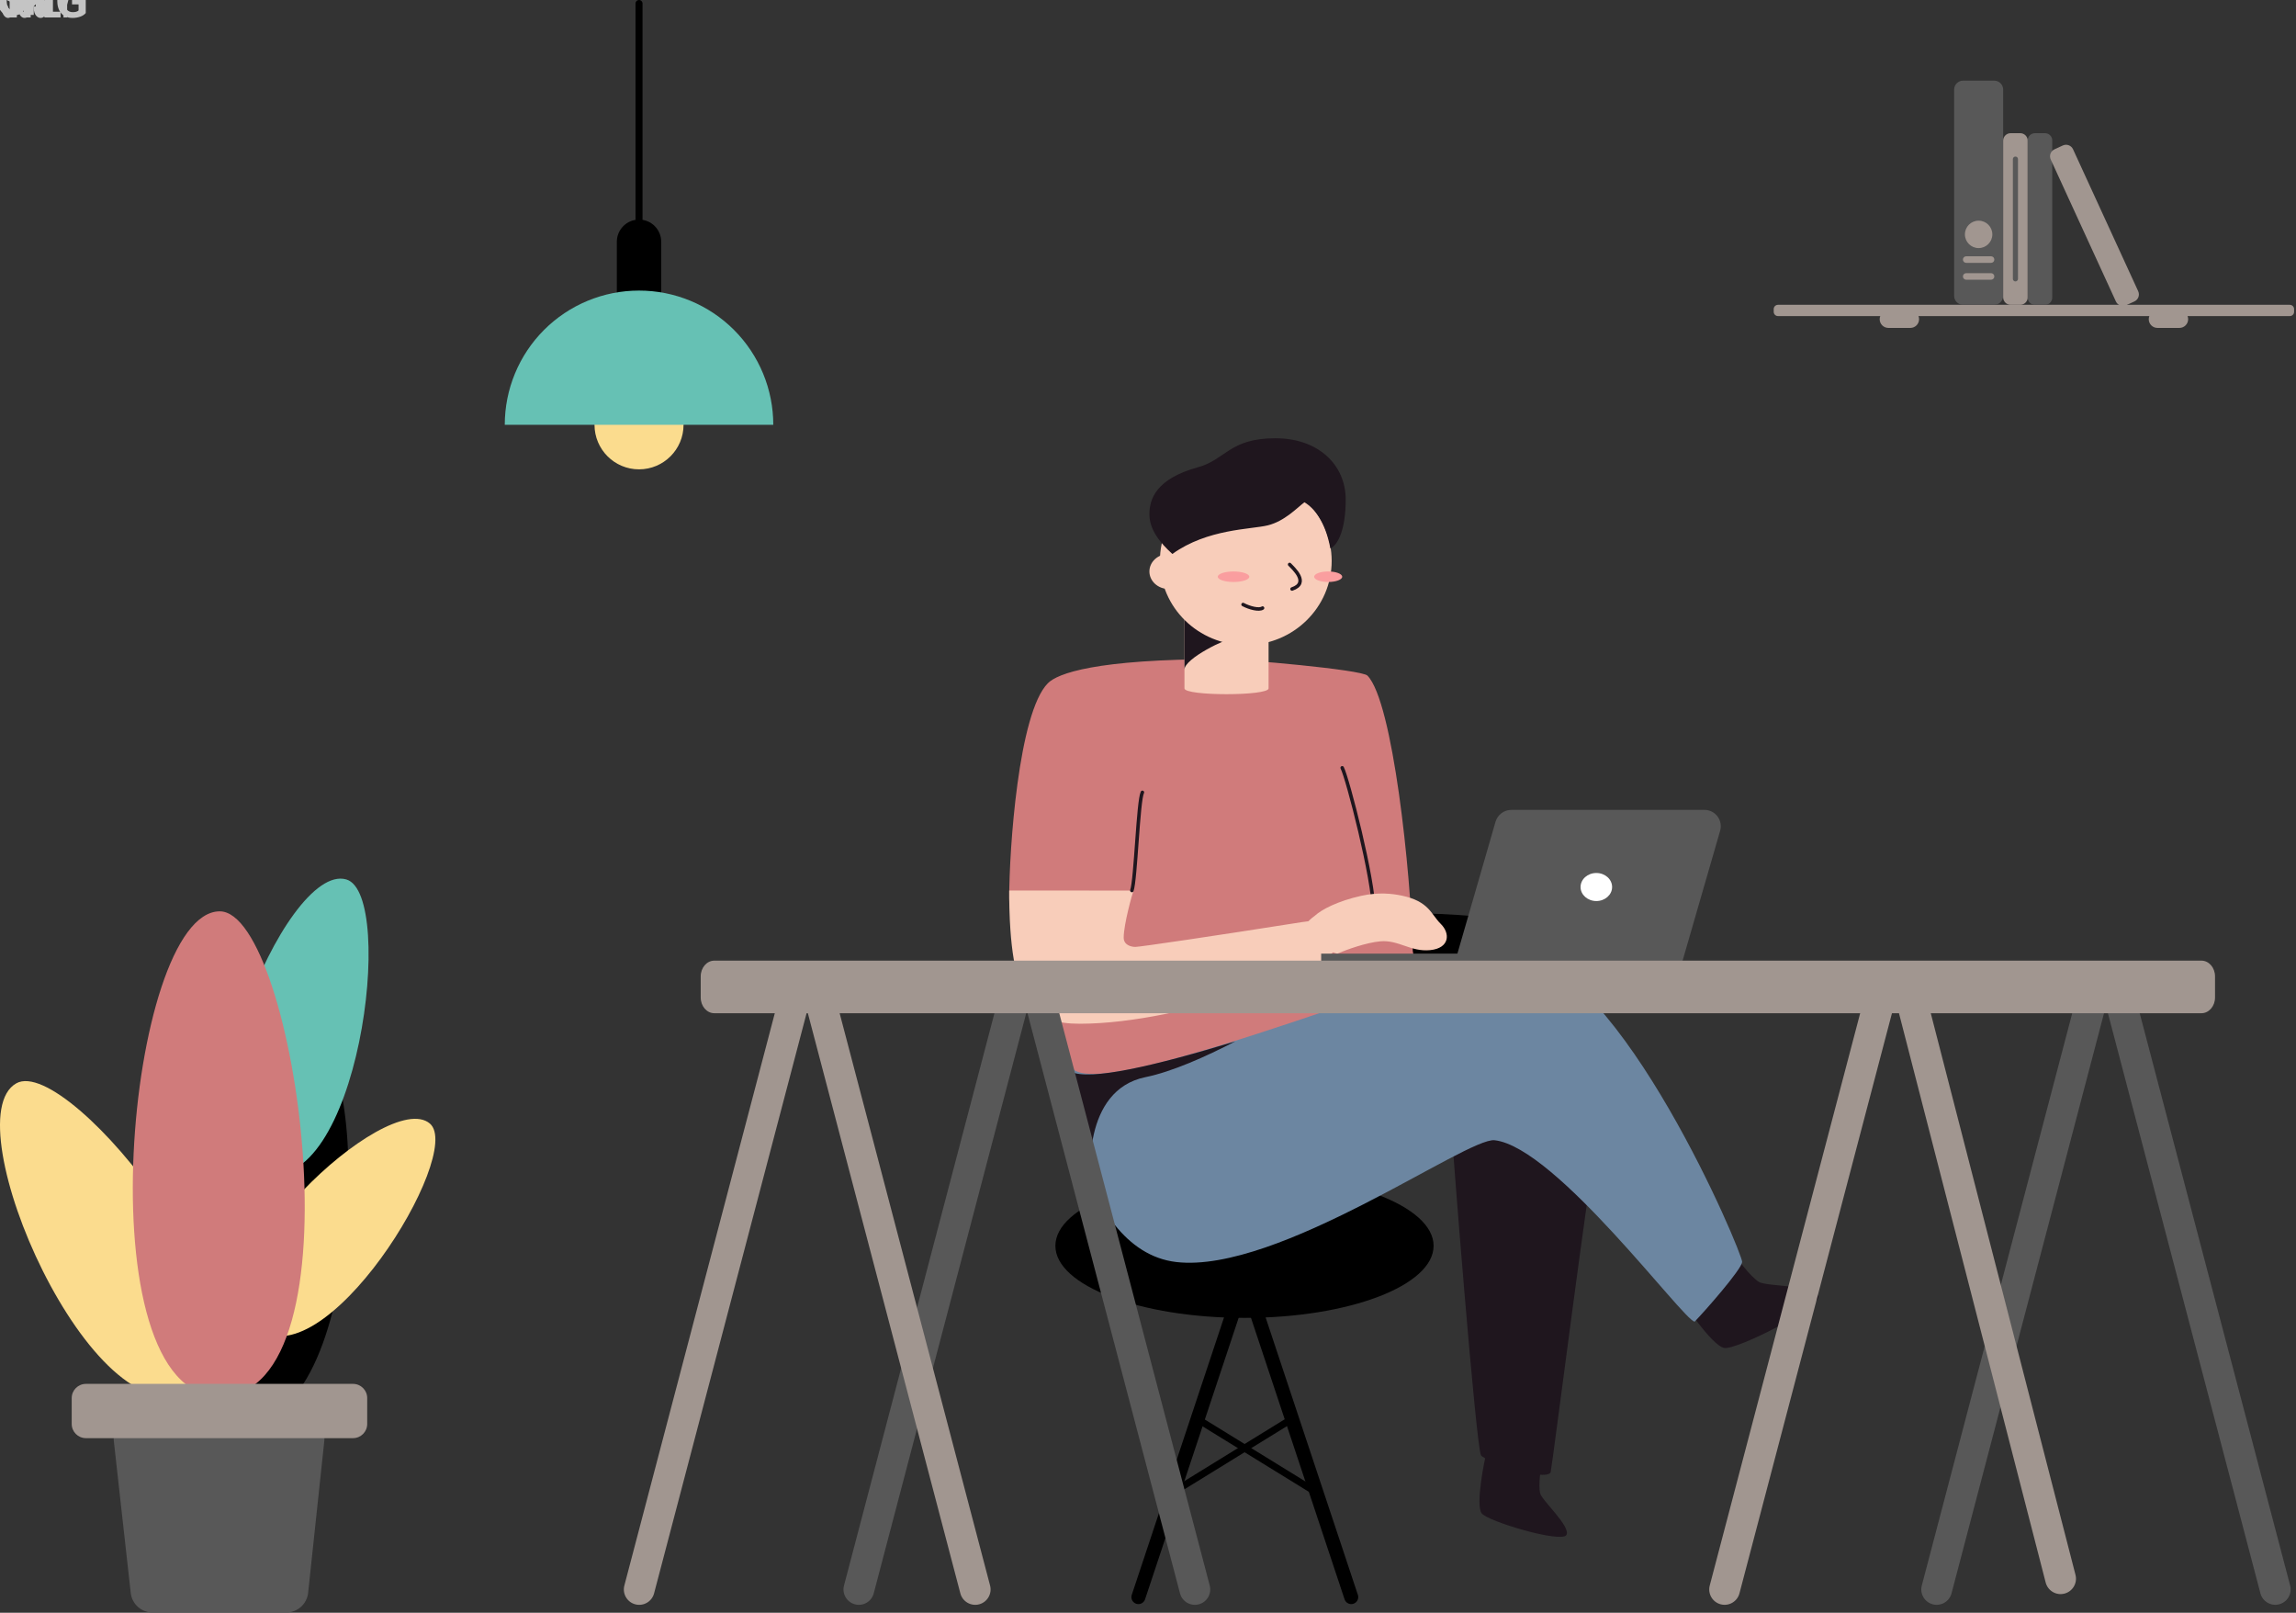 <svg id="e18ym802lncc1" xmlns="http://www.w3.org/2000/svg" xmlns:xlink="http://www.w3.org/1999/xlink" viewBox="0 0 655 460" shape-rendering="geometricPrecision" text-rendering="geometricPrecision"><rect x="0" y="0" width="655" height="460" fill="#333333" stroke="none"/><style><![CDATA[#e18ym802lncc2_to {animation: e18ym802lncc2_to__to 4500ms linear infinite normal forwards}@keyframes e18ym802lncc2_to__to { 0% {offset-distance: 0%} 46.667% {offset-distance: 0%} 53.333% {offset-distance: 100%} 100% {offset-distance: 100%} }#e18ym802lncc2 {animation: e18ym802lncc2_c_o 4500ms linear infinite normal forwards}@keyframes e18ym802lncc2_c_o { 0% {opacity: 1} 46.667% {opacity: 1} 88.889% {opacity: 0} 100% {opacity: 0} }#e18ym802lncc3_to {animation: e18ym802lncc3_to__to 4500ms linear infinite normal forwards}@keyframes e18ym802lncc3_to__to { 0% {offset-distance: 0%} 40% {offset-distance: 0%} 48.889% {offset-distance: 100%} 100% {offset-distance: 100%} }#e18ym802lncc3 {animation: e18ym802lncc3_c_o 4500ms linear infinite normal forwards}@keyframes e18ym802lncc3_c_o { 0% {opacity: 1} 40% {opacity: 1} 88.889% {opacity: 0} 100% {opacity: 0} }#e18ym802lncc4_to {animation: e18ym802lncc4_to__to 4500ms linear infinite normal forwards}@keyframes e18ym802lncc4_to__to { 0% {offset-distance: 0%} 20% {offset-distance: 0%} 28.889% {offset-distance: 100%} 100% {offset-distance: 100%} }#e18ym802lncc4 {animation: e18ym802lncc4_c_o 4500ms linear infinite normal forwards}@keyframes e18ym802lncc4_c_o { 0% {opacity: 1} 20% {opacity: 1} 73.333% {opacity: 0} 100% {opacity: 0} }#e18ym802lncc5_to {animation: e18ym802lncc5_to__to 4500ms linear infinite normal forwards}@keyframes e18ym802lncc5_to__to { 0% {offset-distance: 0%} 15.556% {offset-distance: 0%} 24.444% {offset-distance: 100%} 100% {offset-distance: 100%} }#e18ym802lncc5_ts {animation: e18ym802lncc5_ts__ts 4500ms linear infinite normal forwards}@keyframes e18ym802lncc5_ts__ts { 0% {transform: scale(0.5,1)} 13.333% {transform: scale(0.5,1)} 17.778% {transform: scale(1,1)} 100% {transform: scale(1,1)} }#e18ym802lncc5 {animation: e18ym802lncc5_c_o 4500ms linear infinite normal forwards}@keyframes e18ym802lncc5_c_o { 0% {opacity: 1} 15.556% {opacity: 1} 64.444% {opacity: 0} 100% {opacity: 0} }#e18ym802lncc6_to {animation: e18ym802lncc6_to__to 4500ms linear infinite normal forwards}@keyframes e18ym802lncc6_to__to { 0% {offset-distance: 0%} 8.889% {offset-distance: 0%} 17.778% {offset-distance: 100%} 100% {offset-distance: 100%} }#e18ym802lncc6 {animation: e18ym802lncc6_c_o 4500ms linear infinite normal forwards}@keyframes e18ym802lncc6_c_o { 0% {opacity: 1} 8.889% {opacity: 1} 55.556% {opacity: 0} 100% {opacity: 0} }#e18ym802lncc39_tr {animation: e18ym802lncc39_tr__tr 4500ms linear infinite normal forwards}@keyframes e18ym802lncc39_tr__tr { 0% {transform: translate(377.9px,267.5px) rotate(0deg)} 5.556% {transform: translate(377.9px,267.5px) rotate(0deg)} 7.111% {transform: translate(377.9px,267.5px) rotate(-9.651deg)} 8.889% {transform: translate(377.9px,267.5px) rotate(3.963deg)} 11.333% {transform: translate(377.9px,267.5px) rotate(-32.579deg)} 14.222% {transform: translate(377.9px,267.5px) rotate(4.627deg)} 15.556% {transform: translate(377.9px,267.5px) rotate(0deg)} 17.111% {transform: translate(377.9px,267.5px) rotate(-9.651deg)} 18.889% {transform: translate(377.9px,267.5px) rotate(3.963deg)} 21.333% {transform: translate(377.9px,267.5px) rotate(-32.579deg)} 24.222% {transform: translate(377.9px,267.5px) rotate(4.627deg)} 26.667% {transform: translate(377.9px,267.5px) rotate(3.963deg)} 29.111% {transform: translate(377.9px,267.5px) rotate(-32.579deg)} 40% {transform: translate(377.9px,267.5px) rotate(0deg)} 41.556% {transform: translate(377.9px,267.5px) rotate(-9.651deg)} 43.333% {transform: translate(377.9px,267.5px) rotate(3.963deg)} 45.778% {transform: translate(377.9px,267.5px) rotate(-32.579deg)} 48.667% {transform: translate(377.9px,267.5px) rotate(4.627deg)} 50% {transform: translate(377.9px,267.5px) rotate(0deg)} 51.556% {transform: translate(377.9px,267.5px) rotate(-9.651deg)} 53.333% {transform: translate(377.9px,267.5px) rotate(3.963deg)} 55.778% {transform: translate(377.9px,267.5px) rotate(-32.579deg)} 58.667% {transform: translate(377.9px,267.5px) rotate(4.627deg)} 61.111% {transform: translate(377.9px,267.5px) rotate(3.963deg)} 64% {transform: translate(377.9px,267.5px) rotate(0deg)} 100% {transform: translate(377.9px,267.5px) rotate(0deg)} }#e18ym802lncc52_tr {animation: e18ym802lncc52_tr__tr 4500ms linear infinite normal forwards}@keyframes e18ym802lncc52_tr__tr { 0% {transform: translate(487.203px,372.371px) rotate(0deg)} 4.444% {transform: translate(487.203px,372.371px) rotate(-30.644deg)} 6.667% {transform: translate(487.203px,372.371px) rotate(-2.352deg)} 8.889% {transform: translate(487.203px,372.371px) rotate(-23.327deg)} 13.333% {transform: translate(487.203px,372.371px) rotate(6.374deg)} 28.889% {transform: translate(487.203px,372.371px) rotate(0deg)} 33.333% {transform: translate(487.203px,372.371px) rotate(-30.644deg)} 35.556% {transform: translate(487.203px,372.371px) rotate(-2.352deg)} 37.778% {transform: translate(487.203px,372.371px) rotate(-23.327deg)} 42.222% {transform: translate(487.203px,372.371px) rotate(6.374deg)} 64.444% {transform: translate(487.203px,372.371px) rotate(0deg)} 68.889% {transform: translate(487.203px,372.371px) rotate(-30.644deg)} 71.111% {transform: translate(487.203px,372.371px) rotate(-2.352deg)} 73.333% {transform: translate(487.203px,372.371px) rotate(-23.327deg)} 77.778% {transform: translate(487.203px,372.371px) rotate(0deg)} 100% {transform: translate(487.203px,372.371px) rotate(0deg)} }]]></style><g id="e18ym802lncc2_to" style="offset-path:path('M455.4,245.494C428.814,218.171,486.05,178.725,509.088,153.618');offset-rotate:0deg"><path id="e18ym802lncc2" d="M518.762,231L518.762,222.469L521.75,222.469C522.785,222.469,523.57,222.668,524.105,223.066C524.641,223.461,524.908,224.041,524.908,224.807C524.908,225.225,524.801,225.594,524.586,225.914C524.371,226.23,524.072,226.463,523.689,226.611C524.127,226.721,524.471,226.941,524.721,227.273C524.975,227.605,525.102,228.012,525.102,228.492C525.102,229.312,524.84,229.934,524.316,230.355C523.793,230.777,523.047,230.992,522.078,231L518.762,231ZM520.52,227.285L520.52,229.588L522.025,229.588C522.439,229.588,522.762,229.49,522.992,229.295C523.227,229.096,523.344,228.822,523.344,228.475C523.344,227.693,522.939,227.297,522.131,227.285L520.52,227.285ZM520.52,226.043L521.82,226.043C522.707,226.027,523.15,225.674,523.15,224.982C523.15,224.596,523.037,224.318,522.811,224.15C522.588,223.979,522.234,223.893,521.75,223.893L520.52,223.893L520.52,226.043ZM532.883,222.469L532.883,228.088C532.883,229.021,532.59,229.76,532.004,230.303C531.422,230.846,530.625,231.117,529.613,231.117C528.617,231.117,527.826,230.854,527.24,230.326C526.654,229.799,526.355,229.074,526.344,228.152L526.344,222.469L528.102,222.469L528.102,228.1C528.102,228.658,528.234,229.066,528.5,229.324C528.77,229.578,529.141,229.705,529.613,229.705C530.602,229.705,531.104,229.186,531.119,228.146L531.119,222.469L532.883,222.469ZM538.748,228.762C538.748,228.43,538.631,228.176,538.396,228C538.162,227.82,537.74,227.633,537.131,227.438C536.521,227.238,536.039,227.043,535.684,226.852C534.715,226.328,534.23,225.623,534.23,224.736C534.23,224.275,534.359,223.865,534.617,223.506C534.879,223.143,535.252,222.859,535.736,222.656C536.225,222.453,536.771,222.352,537.377,222.352C537.986,222.352,538.529,222.463,539.006,222.686C539.482,222.904,539.852,223.215,540.113,223.617C540.379,224.02,540.512,224.477,540.512,224.988L538.754,224.988C538.754,224.598,538.631,224.295,538.385,224.08C538.139,223.861,537.793,223.752,537.348,223.752C536.918,223.752,536.584,223.844,536.346,224.027C536.107,224.207,535.988,224.445,535.988,224.742C535.988,225.02,536.127,225.252,536.404,225.439C536.686,225.627,537.098,225.803,537.641,225.967C538.641,226.268,539.369,226.641,539.826,227.086C540.283,227.531,540.512,228.086,540.512,228.75C540.512,229.488,540.232,230.068,539.674,230.49C539.115,230.908,538.363,231.117,537.418,231.117C536.762,231.117,536.164,230.998,535.625,230.76C535.086,230.518,534.674,230.188,534.389,229.77C534.107,229.352,533.967,228.867,533.967,228.316L535.73,228.316C535.73,229.258,536.293,229.729,537.418,229.729C537.836,229.729,538.162,229.645,538.396,229.477C538.631,229.305,538.748,229.066,538.748,228.762ZM544.648,226.312L546.424,222.469L548.346,222.469L545.545,227.906L545.545,231L543.758,231L543.758,227.906L540.957,222.469L542.885,222.469L544.648,226.312Z" transform="translate(-533.554,-226.735)" fill="rgb(196,196,196)" stroke="none" stroke-width="1"/></g><g id="e18ym802lncc3_to" style="offset-path:path('M455.4,245.494C418.312,233.694,439.24,176.442,472.78,153.618');offset-rotate:0deg"><path id="e18ym802lncc3" d="M520.52,167.588L524.252,167.588L524.252,169L518.762,169L518.762,160.469L520.52,160.469L520.52,167.588ZM531.898,164.928C531.898,165.768,531.75,166.504,531.453,167.137C531.156,167.77,530.73,168.258,530.176,168.602C529.625,168.945,528.992,169.117,528.277,169.117C527.57,169.117,526.939,168.947,526.385,168.607C525.83,168.268,525.4,167.783,525.096,167.154C524.791,166.521,524.637,165.795,524.633,164.975L524.633,164.553C524.633,163.713,524.783,162.975,525.084,162.338C525.389,161.697,525.816,161.207,526.367,160.867C526.922,160.523,527.555,160.352,528.266,160.352C528.977,160.352,529.607,160.523,530.158,160.867C530.713,161.207,531.141,161.697,531.441,162.338C531.746,162.975,531.898,163.711,531.898,164.547L531.898,164.928ZM530.117,164.541C530.117,163.646,529.957,162.967,529.637,162.502C529.316,162.037,528.859,161.805,528.266,161.805C527.676,161.805,527.221,162.035,526.9,162.496C526.58,162.953,526.418,163.625,526.414,164.512L526.414,164.928C526.414,165.799,526.574,166.475,526.895,166.955C527.215,167.436,527.676,167.676,528.277,167.676C528.867,167.676,529.32,167.445,529.637,166.984C529.953,166.52,530.113,165.844,530.117,164.957L530.117,164.541ZM540.184,164.928C540.184,165.768,540.035,166.504,539.738,167.137C539.441,167.77,539.016,168.258,538.461,168.602C537.91,168.945,537.277,169.117,536.562,169.117C535.855,169.117,535.225,168.947,534.67,168.607C534.115,168.268,533.686,167.783,533.381,167.154C533.076,166.521,532.922,165.795,532.918,164.975L532.918,164.553C532.918,163.713,533.068,162.975,533.369,162.338C533.674,161.697,534.102,161.207,534.652,160.867C535.207,160.523,535.84,160.352,536.551,160.352C537.262,160.352,537.893,160.523,538.443,160.867C538.998,161.207,539.426,161.697,539.727,162.338C540.031,162.975,540.184,163.711,540.184,164.547L540.184,164.928ZM538.402,164.541C538.402,163.646,538.242,162.967,537.922,162.502C537.602,162.037,537.145,161.805,536.551,161.805C535.961,161.805,535.506,162.035,535.186,162.496C534.865,162.953,534.703,163.625,534.699,164.512L534.699,164.928C534.699,165.799,534.859,166.475,535.18,166.955C535.5,167.436,535.961,167.676,536.562,167.676C537.152,167.676,537.605,167.445,537.922,166.984C538.238,166.52,538.398,165.844,538.402,164.957L538.402,164.541ZM544.133,165.578L543.219,166.562L543.219,169L541.461,169L541.461,160.469L543.219,160.469L543.219,164.336L543.992,163.275L546.166,160.469L548.328,160.469L545.299,164.26L548.416,169L546.324,169L544.133,165.578Z" transform="translate(-533.589,-164.735)" fill="rgb(196,196,196)" stroke="none" stroke-width="1"/></g><g id="e18ym802lncc4_to" style="offset-path:path('M455.4,245.494C418.312,233.694,499.402,155.964,532.942,133.139');offset-rotate:0deg"><path id="e18ym802lncc4" d="M488.184,162.893L485.57,162.893L485.57,170L483.812,170L483.812,162.893L481.234,162.893L481.234,161.469L488.184,161.469L488.184,162.893ZM496.035,165.928C496.035,166.768,495.887,167.504,495.59,168.137C495.293,168.77,494.867,169.258,494.312,169.602C493.762,169.945,493.129,170.117,492.414,170.117C491.707,170.117,491.076,169.947,490.521,169.607C489.967,169.268,489.537,168.783,489.232,168.154C488.928,167.521,488.773,166.795,488.77,165.975L488.77,165.553C488.77,164.713,488.92,163.975,489.221,163.338C489.525,162.697,489.953,162.207,490.504,161.867C491.059,161.523,491.691,161.352,492.402,161.352C493.113,161.352,493.744,161.523,494.295,161.867C494.85,162.207,495.277,162.697,495.578,163.338C495.883,163.975,496.035,164.711,496.035,165.547L496.035,165.928ZM494.254,165.541C494.254,164.646,494.094,163.967,493.773,163.502C493.453,163.037,492.996,162.805,492.402,162.805C491.812,162.805,491.357,163.035,491.037,163.496C490.717,163.953,490.555,164.625,490.551,165.512L490.551,165.928C490.551,166.799,490.711,167.475,491.031,167.955C491.352,168.436,491.812,168.676,492.414,168.676C493.004,168.676,493.457,168.445,493.773,167.984C494.09,167.52,494.25,166.844,494.254,165.957L494.254,165.541Z" transform="translate(-488.635,-165.735)" fill="rgb(196,196,196)" stroke="none" stroke-width="1"/></g><g id="e18ym802lncc5_to" style="offset-path:path('M455.4,245.494C418.312,233.694,442.536,156.695,476.076,133.87');offset-rotate:0deg"><g id="e18ym802lncc5_ts" transform="scale(0.5,1)"><path id="e18ym802lncc5" d="M500.566,144.532L502.822,137.047L505.105,137.047L501.64,147L499.5,147L496.048,137.047L498.324,137.047L500.566,144.532ZM508.229,147L506.179,147L506.179,137.047L508.229,137.047L508.229,147ZM518.012,145.742C517.643,146.184,517.121,146.528,516.446,146.774C515.772,147.016,515.024,147.137,514.204,147.137C513.343,147.137,512.586,146.95,511.935,146.576C511.287,146.198,510.786,145.651,510.431,144.936C510.08,144.22,509.9,143.379,509.891,142.413L509.891,141.736C509.891,140.743,510.057,139.884,510.39,139.159C510.727,138.43,511.21,137.874,511.839,137.491C512.472,137.104,513.213,136.91,514.061,136.91C515.241,136.91,516.164,137.193,516.829,137.758C517.494,138.318,517.889,139.136,518.012,140.212L516.016,140.212C515.924,139.642,515.722,139.225,515.407,138.961C515.097,138.697,514.669,138.564,514.122,138.564C513.425,138.564,512.894,138.826,512.529,139.351C512.165,139.875,511.98,140.654,511.976,141.688L511.976,142.324C511.976,143.368,512.174,144.156,512.57,144.689C512.967,145.223,513.548,145.489,514.313,145.489C515.084,145.489,515.633,145.325,515.961,144.997L515.961,143.281L514.095,143.281L514.095,141.771L518.012,141.771L518.012,145.742ZM527.855,142.249C527.855,143.229,527.682,144.088,527.336,144.826C526.99,145.564,526.493,146.134,525.846,146.535C525.203,146.936,524.465,147.137,523.631,147.137C522.806,147.137,522.07,146.938,521.423,146.542C520.776,146.146,520.274,145.58,519.919,144.847C519.563,144.108,519.383,143.261,519.379,142.304L519.379,141.812C519.379,140.832,519.554,139.97,519.905,139.228C520.261,138.48,520.76,137.908,521.402,137.512C522.049,137.111,522.788,136.91,523.617,136.91C524.447,136.91,525.183,137.111,525.825,137.512C526.472,137.908,526.971,138.48,527.322,139.228C527.678,139.97,527.855,140.829,527.855,141.805L527.855,142.249ZM525.777,141.798C525.777,140.754,525.59,139.961,525.217,139.419C524.843,138.877,524.31,138.605,523.617,138.605C522.929,138.605,522.398,138.874,522.024,139.412C521.651,139.945,521.462,140.729,521.457,141.764L521.457,142.249C521.457,143.265,521.644,144.054,522.018,144.614C522.391,145.175,522.929,145.455,523.631,145.455C524.319,145.455,524.848,145.186,525.217,144.648C525.586,144.106,525.773,143.318,525.777,142.283L525.777,141.798ZM533.03,143.356L531.396,143.356L531.396,147L529.346,147L529.346,137.047L533.044,137.047C534.22,137.047,535.127,137.309,535.765,137.833C536.403,138.357,536.722,139.098,536.722,140.055C536.722,140.734,536.574,141.301,536.277,141.757C535.986,142.208,535.541,142.568,534.944,142.837L537.098,146.904L537.098,147L534.896,147L533.03,143.356ZM531.396,141.695L533.051,141.695C533.566,141.695,533.965,141.565,534.247,141.306C534.53,141.041,534.671,140.679,534.671,140.219C534.671,139.749,534.536,139.38,534.268,139.111C534.003,138.842,533.595,138.708,533.044,138.708L531.396,138.708L531.396,141.695ZM546.463,142.249C546.463,143.229,546.29,144.088,545.943,144.826C545.597,145.564,545.1,146.134,544.453,146.535C543.811,146.936,543.072,147.137,542.238,147.137C541.413,147.137,540.677,146.938,540.03,146.542C539.383,146.146,538.882,145.58,538.526,144.847C538.171,144.108,537.991,143.261,537.986,142.304L537.986,141.812C537.986,140.832,538.162,139.97,538.513,139.228C538.868,138.48,539.367,137.908,540.01,137.512C540.657,137.111,541.395,136.91,542.225,136.91C543.054,136.91,543.79,137.111,544.433,137.512C545.08,137.908,545.579,138.48,545.93,139.228C546.285,139.97,546.463,140.829,546.463,141.805L546.463,142.249ZM544.385,141.798C544.385,140.754,544.198,139.961,543.824,139.419C543.451,138.877,542.917,138.605,542.225,138.605C541.536,138.605,541.006,138.874,540.632,139.412C540.258,139.945,540.069,140.729,540.064,141.764L540.064,142.249C540.064,143.265,540.251,144.054,540.625,144.614C540.999,145.175,541.536,145.455,542.238,145.455C542.926,145.455,543.455,145.186,543.824,144.648C544.193,144.106,544.38,143.318,544.385,142.283L544.385,141.798ZM555.486,137.047L555.486,143.603C555.486,144.692,555.145,145.553,554.461,146.187C553.782,146.82,552.852,147.137,551.672,147.137C550.51,147.137,549.587,146.829,548.903,146.214C548.22,145.599,547.871,144.753,547.857,143.678L547.857,137.047L549.908,137.047L549.908,143.616C549.908,144.268,550.063,144.744,550.373,145.045C550.688,145.341,551.12,145.489,551.672,145.489C552.825,145.489,553.41,144.883,553.429,143.671L553.429,137.047L555.486,137.047ZM562.329,144.389C562.329,144.001,562.192,143.705,561.919,143.5C561.646,143.29,561.153,143.072,560.442,142.844C559.731,142.611,559.169,142.383,558.754,142.16C557.624,141.549,557.059,140.727,557.059,139.692C557.059,139.155,557.209,138.676,557.51,138.257C557.815,137.833,558.25,137.503,558.815,137.266C559.385,137.029,560.023,136.91,560.729,136.91C561.44,136.91,562.074,137.04,562.63,137.3C563.186,137.555,563.617,137.917,563.922,138.387C564.232,138.856,564.387,139.389,564.387,139.986L562.336,139.986C562.336,139.531,562.192,139.177,561.905,138.927C561.618,138.672,561.215,138.544,560.695,138.544C560.194,138.544,559.804,138.651,559.526,138.865C559.248,139.075,559.109,139.353,559.109,139.699C559.109,140.023,559.271,140.294,559.595,140.513C559.923,140.731,560.404,140.937,561.037,141.128C562.204,141.479,563.054,141.914,563.587,142.434C564.12,142.953,564.387,143.6,564.387,144.375C564.387,145.236,564.061,145.913,563.409,146.405C562.757,146.893,561.88,147.137,560.777,147.137C560.012,147.137,559.314,146.998,558.686,146.72C558.057,146.437,557.576,146.052,557.243,145.564C556.915,145.077,556.751,144.512,556.751,143.869L558.809,143.869C558.809,144.967,559.465,145.517,560.777,145.517C561.265,145.517,561.646,145.419,561.919,145.223C562.192,145.022,562.329,144.744,562.329,144.389ZM567.832,145.353L572.187,145.353L572.187,147L565.781,147L565.781,137.047L567.832,137.047L567.832,145.353ZM574.887,141.531L576.958,137.047L579.2,137.047L575.933,143.391L575.933,147L573.848,147L573.848,143.391L570.58,137.047L572.829,137.047L574.887,141.531Z" transform="translate(-537.624,-142.023)" fill="rgb(196,196,196)" stroke="none" stroke-width="1"/></g></g><g id="e18ym802lncc6_to" style="offset-path:path('M455.4,245.494C418.312,233.694,460.756,136.408,494.296,113.583');offset-rotate:0deg"><path id="e18ym802lncc6" d="M439.381,138.708L436.332,138.708L436.332,147L434.281,147L434.281,138.708L431.273,138.708L431.273,137.047L439.381,137.047L439.381,138.708ZM444.098,141.531L446.169,137.047L448.411,137.047L445.144,143.391L445.144,147L443.059,147L443.059,143.391L439.791,137.047L442.04,137.047L444.098,141.531ZM451.371,143.493L451.371,147L449.32,147L449.32,137.047L453.203,137.047C453.951,137.047,454.607,137.184,455.172,137.457C455.742,137.73,456.179,138.12,456.484,138.626C456.79,139.127,456.942,139.699,456.942,140.342C456.942,141.317,456.607,142.087,455.938,142.652C455.272,143.213,454.349,143.493,453.169,143.493L451.371,143.493ZM451.371,141.832L453.203,141.832C453.745,141.832,454.158,141.704,454.44,141.449C454.728,141.194,454.871,140.829,454.871,140.355C454.871,139.868,454.728,139.474,454.44,139.173C454.153,138.872,453.757,138.717,453.251,138.708L451.371,138.708L451.371,141.832ZM460.538,147L458.487,147L458.487,137.047L460.538,137.047L460.538,147ZM470.539,147L468.488,147L464.496,140.451L464.496,147L462.445,147L462.445,137.047L464.496,137.047L468.495,143.609L468.495,137.047L470.539,137.047L470.539,147ZM480.205,145.742C479.836,146.184,479.314,146.528,478.64,146.774C477.965,147.016,477.218,147.137,476.397,147.137C475.536,147.137,474.78,146.95,474.128,146.576C473.481,146.198,472.979,145.651,472.624,144.936C472.273,144.22,472.093,143.379,472.084,142.413L472.084,141.736C472.084,140.743,472.25,139.884,472.583,139.159C472.92,138.43,473.403,137.874,474.032,137.491C474.666,137.104,475.406,136.91,476.254,136.91C477.434,136.91,478.357,137.193,479.022,137.758C479.688,138.318,480.082,139.136,480.205,140.212L478.209,140.212C478.118,139.642,477.915,139.225,477.601,138.961C477.291,138.697,476.862,138.564,476.315,138.564C475.618,138.564,475.087,138.826,474.723,139.351C474.358,139.875,474.174,140.654,474.169,141.688L474.169,142.324C474.169,143.368,474.367,144.156,474.764,144.689C475.16,145.223,475.741,145.489,476.507,145.489C477.277,145.489,477.826,145.325,478.154,144.997L478.154,143.281L476.288,143.281L476.288,141.771L480.205,141.771L480.205,145.742Z" transform="translate(-455.739,-142.023)" fill="rgb(196,196,196)" stroke="none" stroke-width="1"/></g><path id="e18ym802lncc7" d="M435,265C432.6,261.4,411.5,260.5,402,260.5L400.5,274.5L435,274.5C436,272.833,437.4,268.6,435,265Z" fill="rgb(0,0,0)" stroke="none" stroke-width="1"/><path id="e18ym802lncc8" d="M188.63,68.96C188.63,65.464,185.796,62.63,182.3,62.63C178.804,62.63,175.97,65.464,175.97,68.96L175.97,90.81C175.97,94.306,178.804,97.14,182.3,97.14C185.796,97.14,188.63,94.306,188.63,90.81L188.63,68.96Z" fill="rgb(0,0,0)" stroke="none" stroke-width="1"/><path id="e18ym802lncc9" d="M182.301,133.87C189.315,133.87,195.001,128.184,195.001,121.17C195.001,114.156,189.315,108.47,182.301,108.47C175.287,108.47,169.601,114.156,169.601,121.17C169.601,128.184,175.287,133.87,182.301,133.87Z" fill="rgb(251,220,142)" stroke="none" stroke-width="1"/><path id="e18ym802lncc10" d="M182.3,82.88C177.271,82.879,172.291,83.868,167.644,85.792C162.997,87.715,158.775,90.536,155.218,94.091C151.662,97.647,148.84,101.869,146.916,106.515C144.991,111.161,144,116.141,144,121.17L220.6,121.17C220.6,116.141,219.609,111.161,217.684,106.515C215.76,101.869,212.938,97.647,209.382,94.091C205.825,90.536,201.603,87.715,196.956,85.792C192.309,83.868,187.329,82.879,182.3,82.88L182.3,82.88Z" fill="#66C1B4" stroke="none" stroke-width="1"/><path id="e18ym802lncc11" d="M182.3,69.92L182.3,1" fill="none" stroke="rgb(0,0,0)" stroke-width="2" stroke-linecap="round" stroke-linejoin="round"/><path id="e18ym802lncc12" d="M4.637,309C19.758,300.44,83.047,380.08,54.097,396.46C26.747,412,-13.773,319.44,4.637,309Z" fill="rgb(251,220,142)" stroke="none" stroke-width="1"/><path id="e18ym802lncc13" d="M355.026,375.897C384.821,375.897,408.973,366.696,408.973,355.346C408.973,343.996,384.821,334.795,355.026,334.795C325.232,334.795,301.079,343.996,301.079,355.346C301.079,366.696,325.232,375.897,355.026,375.897Z" fill="rgb(0,0,0)" stroke="none" stroke-width="1"/><path id="e18ym802lncc14" d="M355.121,364.254L324.765,455.534" fill="none" stroke="rgb(0,0,0)" stroke-width="4" stroke-linecap="round" stroke-miterlimit="10"/><path id="e18ym802lncc15" d="M355.12,364.254L385.476,455.534" fill="none" stroke="rgb(0,0,0)" stroke-width="4" stroke-linecap="round" stroke-miterlimit="10"/><path id="e18ym802lncc16" d="M334.732,425.562L368.573,404.715" fill="none" stroke="rgb(0,0,0)" stroke-width="2" stroke-linecap="round" stroke-miterlimit="10"/><path id="e18ym802lncc17" d="M341.531,404.715L375.381,425.562" fill="none" stroke="rgb(0,0,0)" stroke-width="2" stroke-linecap="round" stroke-miterlimit="10"/><path id="e18ym802lncc18" d="M391.9,260C391.723,263.5,391.8,275.757,390.9,281" fill="none" stroke="rgb(31,22,30)" stroke-width="1" stroke-linecap="round" stroke-miterlimit="10"/><path id="e18ym802lncc19" d="M88.058,295C107.058,298.6,103.668,412,67.198,405.14C32.758,398.6,64.878,290.59,88.058,295Z" fill="rgb(0,0,0)" stroke="none" stroke-width="1"/><path id="e18ym802lncc20" d="M81.688,459.92L43.508,459.92C41.97,459.92,40.486,459.352,39.34,458.326C38.195,457.301,37.467,455.888,37.297,454.36L32.477,411.08C32.373,410.202,32.456,409.312,32.72,408.469C32.984,407.625,33.424,406.847,34.011,406.186C34.597,405.524,35.318,404.995,36.124,404.632C36.93,404.269,37.803,404.081,38.688,404.08L86.308,404.08C87.184,404.081,88.051,404.266,88.852,404.623C89.653,404.981,90.369,405.503,90.955,406.156C91.541,406.808,91.983,407.577,92.252,408.412C92.521,409.246,92.612,410.128,92.517,411L87.907,454.28C87.754,455.824,87.032,457.255,85.883,458.297C84.734,459.34,83.239,459.918,81.688,459.92Z" fill="rgb(88,88,88)" stroke="none" stroke-width="1"/><path id="e18ym802lncc21" d="M98.788,250.84C113.258,255.04,102.168,342.57,74.458,334.51C48.298,326.91,81.178,245.72,98.788,250.84Z" fill="#66C1B4" stroke="none" stroke-width="1"/><path id="e18ym802lncc22" d="M122.647,320.48C132.647,329.1,91.967,395.04,72.747,378.48C54.597,362.91,110.437,310,122.647,320.48Z" fill="rgb(251,220,142)" stroke="none" stroke-width="1"/><path id="e18ym802lncc23" d="M62.697,259.94C84.357,259.94,104.187,398.24,62.697,398.24C23.517,398.24,36.327,259.94,62.697,259.94Z" fill="#D07B7B" stroke="none" stroke-width="1"/><path id="e18ym802lncc24" d="M100.707,394.72L24.507,394.72C22.27,394.72,20.457,396.533,20.457,398.77L20.457,406.15C20.457,408.387,22.27,410.2,24.507,410.2L100.707,410.2C102.944,410.2,104.757,408.387,104.757,406.15L104.757,398.77C104.757,396.533,102.944,394.72,100.707,394.72Z" fill="#A19690" stroke="none" stroke-width="1"/><path id="e18ym802lncc25" d="M653.23,86.94L507.23,86.94C506.551,86.94,506,87.491,506,88.17L506,88.93C506,89.609,506.551,90.16,507.23,90.16L653.23,90.16C653.909,90.16,654.46,89.609,654.46,88.93L654.46,88.17C654.46,87.491,653.909,86.94,653.23,86.94Z" fill="#A19690" stroke="none" stroke-width="1"/><path id="e18ym802lncc26" d="M568.901,23L560.031,23C558.617,23,557.471,24.146,557.471,25.56L557.471,84.38C557.471,85.794,558.617,86.94,560.031,86.94L568.901,86.94C570.315,86.94,571.461,85.794,571.461,84.38L571.461,25.56C571.461,24.146,570.315,23,568.901,23Z" fill="rgb(88,88,88)" stroke="none" stroke-width="1"/><path id="e18ym802lncc27" d="M576.33,37.99L573.59,37.99C572.414,37.99,571.46,38.944,571.46,40.12L571.46,84.81C571.46,85.986,572.414,86.94,573.59,86.94L576.33,86.94C577.506,86.94,578.46,85.986,578.46,84.81L578.46,40.12C578.46,38.944,577.506,37.99,576.33,37.99Z" fill="#A19690" stroke="none" stroke-width="1"/><path id="e18ym802lncc28" d="M583.4,37.99L580.52,37.99C579.382,37.99,578.46,38.912,578.46,40.05L578.46,84.88C578.46,86.018,579.382,86.94,580.52,86.94L583.4,86.94C584.538,86.94,585.46,86.018,585.46,84.88L585.46,40.05C585.46,38.912,584.538,37.99,583.4,37.99Z" fill="rgb(88,88,88)" stroke="none" stroke-width="1"/><path id="e18ym802lncc29" d="M588.476,41.493L586.114,42.578C585.009,43.085,584.525,44.391,585.032,45.495L603.62,85.982C604.127,87.087,605.433,87.571,606.537,87.064L608.9,85.979C610.004,85.472,610.488,84.166,609.981,83.062L591.394,42.575C590.887,41.471,589.581,40.986,588.476,41.493Z" fill="#A19690" stroke="none" stroke-width="1"/><path id="e18ym802lncc30" d="M564.46,70.76C566.619,70.76,568.37,69.009,568.37,66.85C568.37,64.691,566.619,62.94,564.46,62.94C562.3,62.94,560.55,64.691,560.55,66.85C560.55,69.009,562.3,70.76,564.46,70.76Z" fill="#A19690" stroke="none" stroke-width="1"/><path id="e18ym802lncc31" d="M568,73.1L560.92,73.1C560.401,73.1,559.98,73.521,559.98,74.04C559.98,74.559,560.401,74.98,560.92,74.98L568,74.98C568.52,74.98,568.94,74.559,568.94,74.04C568.94,73.521,568.52,73.1,568,73.1Z" fill="#A19690" stroke="none" stroke-width="1"/><path id="e18ym802lncc32" d="M568,77.91L560.92,77.91C560.401,77.91,559.98,78.331,559.98,78.85C559.98,79.369,560.401,79.79,560.92,79.79L568,79.79C568.52,79.79,568.94,79.369,568.94,78.85C568.94,78.331,568.52,77.91,568,77.91Z" fill="#A19690" stroke="none" stroke-width="1"/><path id="e18ym802lncc33" d="M575.69,45.38C575.69,44.977,575.364,44.65,574.96,44.65C574.557,44.65,574.23,44.977,574.23,45.38L574.23,79.54C574.23,79.943,574.557,80.27,574.96,80.27C575.364,80.27,575.69,79.943,575.69,79.54L575.69,45.38Z" fill="rgb(88,88,88)" stroke="none" stroke-width="1"/><path id="e18ym802lncc34" d="M544.98,88.55L538.72,88.55C537.345,88.55,536.23,89.665,536.23,91.04C536.23,92.415,537.345,93.53,538.72,93.53L544.98,93.53C546.356,93.53,547.47,92.415,547.47,91.04C547.47,89.665,546.356,88.55,544.98,88.55Z" fill="#A19690" stroke="none" stroke-width="1"/><path id="e18ym802lncc35" d="M621.74,88.55L615.48,88.55C614.105,88.55,612.99,89.665,612.99,91.04C612.99,92.415,614.105,93.53,615.48,93.53L621.74,93.53C623.115,93.53,624.23,92.415,624.23,91.04C624.23,89.665,623.115,88.55,621.74,88.55Z" fill="#A19690" stroke="none" stroke-width="1"/><path id="e18ym802lncc36" d="M406.9,292.823L403.034,271.238C402.514,249.217,397.382,200.014,390.093,192.697C388.38,190.986,354.493,188,348.448,188C312.371,188,301.67,192.127,298.952,194.859C290.526,203.31,287.9,242.464,287.9,256.175C287.9,269.886,306.373,307,306.373,307L349.763,307C349.763,307,380.27,295.753,388.857,296.26C389.047,293.619,406.9,292.823,406.9,292.823Z" fill="#D07B7B" stroke="none" stroke-width="1"/><path id="e18ym802lncc37" d="M382.9,219C384.445,221.992,391.9,250.855,391.9,260" fill="none" stroke="rgb(31,22,30)" stroke-width="1" stroke-linecap="round" stroke-miterlimit="10"/><path id="e18ym802lncc38" d="M308,292C294.991,292,287.9,286.556,287.9,254L323.377,254.014C323.053,254.784,320.564,263.613,320.564,267.435C320.564,269.54,322.659,270.084,323.904,270.084C325.149,270.084,345.775,267.062,371.5,263C381,261.5,382,265.5,381,270.084C382,275,337.984,292,308,292Z" fill="rgb(248,205,186)" stroke="none" stroke-width="1"/><g id="e18ym802lncc39_tr" transform="translate(377.9,267.5) rotate(0)"><path id="e18ym802lncc39" d="M388.297,255.521C381.658,256.996,377.015,259.408,375.027,261.256C367,267,376.885,270.658,381.456,272.028C384.055,270.898,389.746,268.839,393.814,268.489C399.015,268.04,402.438,271.557,408,271C413.562,270.443,413.791,266.232,411,263.5C408.209,260.768,407.735,257.079,399.84,255.443C397.204,254.897,393.275,254.416,388.297,255.521Z" transform="translate(-377.9,-267.5)" fill="rgb(248,205,186)" stroke="none" stroke-width="1"/></g><path id="e18ym802lncc40" d="M325.9,226C324.68,228.427,324,250.944,322.9,254" fill="none" stroke="rgb(31,22,30)" stroke-width="1" stroke-linecap="round" stroke-miterlimit="10"/><path id="e18ym802lncc41" d="M644.847,454.46C645.463,456.802,647.86,458.201,650.202,457.586C652.544,456.97,653.943,454.573,653.328,452.231L609.486,285.472C608.87,283.13,606.473,281.731,604.131,282.347C601.789,282.962,600.39,285.36,601.006,287.702L644.847,454.46Z" fill="rgb(88,88,88)" stroke="none" stroke-width="1"/><path id="e18ym802lncc42" d="M600.57,287.709C601.185,285.367,599.786,282.97,597.444,282.354C595.102,281.738,592.705,283.137,592.089,285.479L548.248,452.238C547.632,454.58,549.031,456.977,551.373,457.593C553.715,458.209,556.112,456.809,556.728,454.468L600.57,287.709Z" fill="rgb(88,88,88)" stroke="none" stroke-width="1"/><path id="e18ym802lncc43" d="M583.589,451.382C584.194,453.731,586.589,455.144,588.938,454.539C591.286,453.934,592.7,451.539,592.094,449.19L548.988,281.937C548.383,279.589,545.988,278.175,543.639,278.781C541.29,279.386,539.877,281.781,540.482,284.13L583.589,451.382Z" fill="#A19690" stroke="none" stroke-width="1"/><path id="e18ym802lncc44" d="M293.097,287.712C293.713,285.37,292.313,282.973,289.972,282.357C287.63,281.741,285.232,283.141,284.617,285.483L240.775,452.241C240.159,454.583,241.559,456.981,243.9,457.596C246.242,458.212,248.64,456.813,249.255,454.471L293.097,287.712Z" fill="rgb(88,88,88)" stroke="none" stroke-width="1"/><path id="e18ym802lncc45" d="M230.437,287.715C231.053,285.373,229.653,282.975,227.311,282.36C224.97,281.744,222.572,283.143,221.957,285.485L178.115,452.244C177.499,454.586,178.898,456.983,181.24,457.599C183.582,458.214,185.98,456.815,186.595,454.473L230.437,287.715Z" fill="#A19690" stroke="none" stroke-width="1"/><path id="e18ym802lncc46" d="M273.968,454.471C274.584,456.813,276.981,458.212,279.323,457.597C281.665,456.981,283.064,454.584,282.449,452.242L238.607,285.483C237.991,283.141,235.594,281.742,233.252,282.358C230.91,282.973,229.511,285.371,230.127,287.713L273.968,454.471Z" fill="#A19690" stroke="none" stroke-width="1"/><path id="e18ym802lncc47" d="M422.9,272L376.9,272L376.9,275L422.9,275L422.9,272Z" fill="rgb(88,88,88)" stroke="none" stroke-width="1"/><path id="e18ym802lncc48" d="M337.9,196.344C337.9,198.552,361.9,198.552,361.9,196.344L361.9,174L337.9,174L337.9,196.344Z" fill="rgb(248,205,186)" stroke="none" stroke-width="1"/><path id="e18ym802lncc49" d="M351.9,182.003C350.003,182.003,337.9,187.782,337.9,191L337.9,174C340.917,174,351.9,182.003,351.9,182.003Z" fill="rgb(31,22,30)" stroke="none" stroke-width="1"/><path id="e18ym802lncc50" d="M355.4,184C341.869,184,330.9,173.255,330.9,160C330.9,146.745,341.869,136,355.4,136C368.931,136,379.9,146.745,379.9,160C379.9,173.255,368.931,184,355.4,184Z" fill="rgb(248,205,186)" stroke="none" stroke-width="1"/><path id="e18ym802lncc51" d="M363.839,125C376.193,125,383.9,132.663,383.9,142.484C383.9,150.651,381.889,155.271,379.532,156.441C378.041,148.512,374.798,144.842,372.113,143.264C370.035,144.842,366.456,148.664,361.683,149.843C356.911,151.022,344.489,150.793,334.453,158C331.181,155.053,327.9,151.221,327.9,146.705C327.9,142.189,329.921,136.523,341.814,133.252C349.656,131.094,350.743,125,363.839,125Z" fill="rgb(31,22,30)" stroke="none" stroke-width="1"/><g id="e18ym802lncc52_tr" transform="translate(487.203,372.371) rotate(0)"><path id="e18ym802lncc52" d="M481.23,374.535C481.714,375.503,488.455,386.082,491.222,386.516C493.988,386.949,512.179,377.451,511.721,374.909C511.264,372.367,500.495,372.743,498.772,371.68C497.049,370.616,493.465,366.091,493.029,364.205" transform="scale(1.308,1.269) translate(-487.607,-376.975)" fill="rgb(31,22,30)" stroke="none" stroke-width="1"/></g><path id="e18ym802lncc53" d="M414,320C414.083,324.429,421.102,413.292,422.519,415.125C423.936,416.959,440.579,422.577,442.356,419.997C443.15,415.669,453.38,335.116,455,329" fill="rgb(31,22,30)" stroke="none" stroke-width="1"/><path id="e18ym802lncc54" d="M306.281,305.073C301.37,301.069,306.509,356.622,335.601,359.969C364.693,363.315,418.465,324.314,426.394,325.226C443.896,327.239,480.197,376.601,483.446,376.975C486.304,374.033,496.745,362.188,497,359.969C497.255,357.75,462.518,275.223,432.837,271.809C421.329,270.471,317.369,314.123,306.281,305.073Z" fill="rgb(108,134,161)" stroke="none" stroke-width="1"/><path id="e18ym802lncc55" d="M326.75,307.238C334.382,305.678,343.928,301.42,352.391,297.034C329.474,303.983,310.722,308.408,305.395,305.633C301.765,303.749,303.703,321.888,311.956,339.496C310.467,336.088,308.777,310.909,326.75,307.238Z" fill="rgb(31,22,30)" stroke="none" stroke-width="1"/><path id="e18ym802lncc56" d="M423.874,415.153C423.535,416.244,420.887,429.265,422.681,431.63C424.476,433.995,445.32,440.139,446.835,437.859C448.349,435.58,439.83,427.953,439.346,425.881C438.861,423.81,439.406,417.744,440.487,415.955" fill="rgb(31,22,30)" stroke="none" stroke-width="1"/><path id="e18ym802lncc57" d="M479.72,275L414.9,275L426.644,234.376C426.937,233.396,427.538,232.538,428.356,231.929C429.174,231.321,430.166,230.995,431.184,231.001L486.187,231.001C486.91,230.989,487.625,231.147,488.276,231.463C488.927,231.778,489.495,232.242,489.936,232.818C490.377,233.394,490.678,234.065,490.816,234.779C490.953,235.492,490.923,236.228,490.727,236.928L479.72,275Z" fill="rgb(88,88,88)" stroke="none" stroke-width="1"/><path id="e18ym802lncc58" d="M455.4,257C457.886,257,459.9,255.209,459.9,253C459.9,250.791,457.886,249,455.4,249C452.915,249,450.9,250.791,450.9,253C450.9,255.209,452.915,257,455.4,257Z" fill="rgb(255,255,255)" stroke="none" stroke-width="1"/><g id="e18ym802lncc59"><path id="e18ym802lncc60" d="M377.9,167C375.691,167,373.9,166.328,373.9,165.5C373.9,164.672,375.691,164,377.9,164C380.11,164,381.9,164.672,381.9,165.5C381.9,166.328,380.11,167,377.9,167Z" transform="matrix(1 0 0 1 1 -1)" fill="rgb(250,158,159)" stroke="none" stroke-width="1"/><path id="e18ym802lncc61" d="M351.4,167C348.915,167,346.9,166.328,346.9,165.5C346.9,164.672,348.915,164,351.4,164C353.886,164,355.9,164.672,355.9,165.5C355.9,166.328,353.886,167,351.4,167Z" transform="matrix(1 0 0 1 0.5 -1)" fill="rgb(250,158,159)" stroke="none" stroke-width="1"/></g><path id="e18ym802lncc62" d="M367.9,161C368.854,162.016,373.716,166.28,368.587,168" fill="none" stroke="rgb(31,22,30)" stroke-width="1" stroke-linecap="round" stroke-miterlimit="10"/><path id="e18ym802lncc63" d="M359.9,174C358.715,174,356.869,171.891,355.9,170" transform="matrix(0.821 -0.57 0.57 0.821 -34.477 235.719)" fill="none" stroke="rgb(31,22,30)" stroke-width="1" stroke-linecap="round" stroke-miterlimit="10"/><path id="e18ym802lncc64" d="M333.4,168C330.363,168,327.9,165.761,327.9,163C327.9,160.239,330.363,158,333.4,158C336.438,158,338.9,160.239,338.9,163C338.9,165.761,336.438,168,333.4,168Z" fill="rgb(248,205,186)" stroke="none" stroke-width="1"/><path id="e18ym802lncc65" d="M540.074,287.708C540.689,285.366,539.29,282.968,536.948,282.353C534.606,281.737,532.209,283.136,531.593,285.478L487.752,452.237C487.136,454.579,488.535,456.976,490.877,457.592C493.219,458.208,495.616,456.808,496.232,454.466L540.074,287.708Z" fill="#A19690" stroke="none" stroke-width="1"/><path id="e18ym802lncc66" d="M336.629,454.471C337.245,456.813,339.643,458.212,341.984,457.597C344.326,456.981,345.726,454.583,345.11,452.242L301.268,285.483C300.653,283.141,298.255,281.742,295.913,282.357C293.571,282.973,292.172,285.371,292.788,287.712L336.629,454.471Z" fill="rgb(88,88,88)" stroke="none" stroke-width="1"/><path id="e18ym802lncc67" d="M628.019,274L203.781,274C201.638,274,199.9,276.008,199.9,278.485L199.9,284.515C199.9,286.992,201.638,289,203.781,289L628.019,289C630.163,289,631.9,286.992,631.9,284.515L631.9,278.485C631.9,276.008,630.163,274,628.019,274Z" fill="#A19690" stroke="none" stroke-width="1"/></svg>